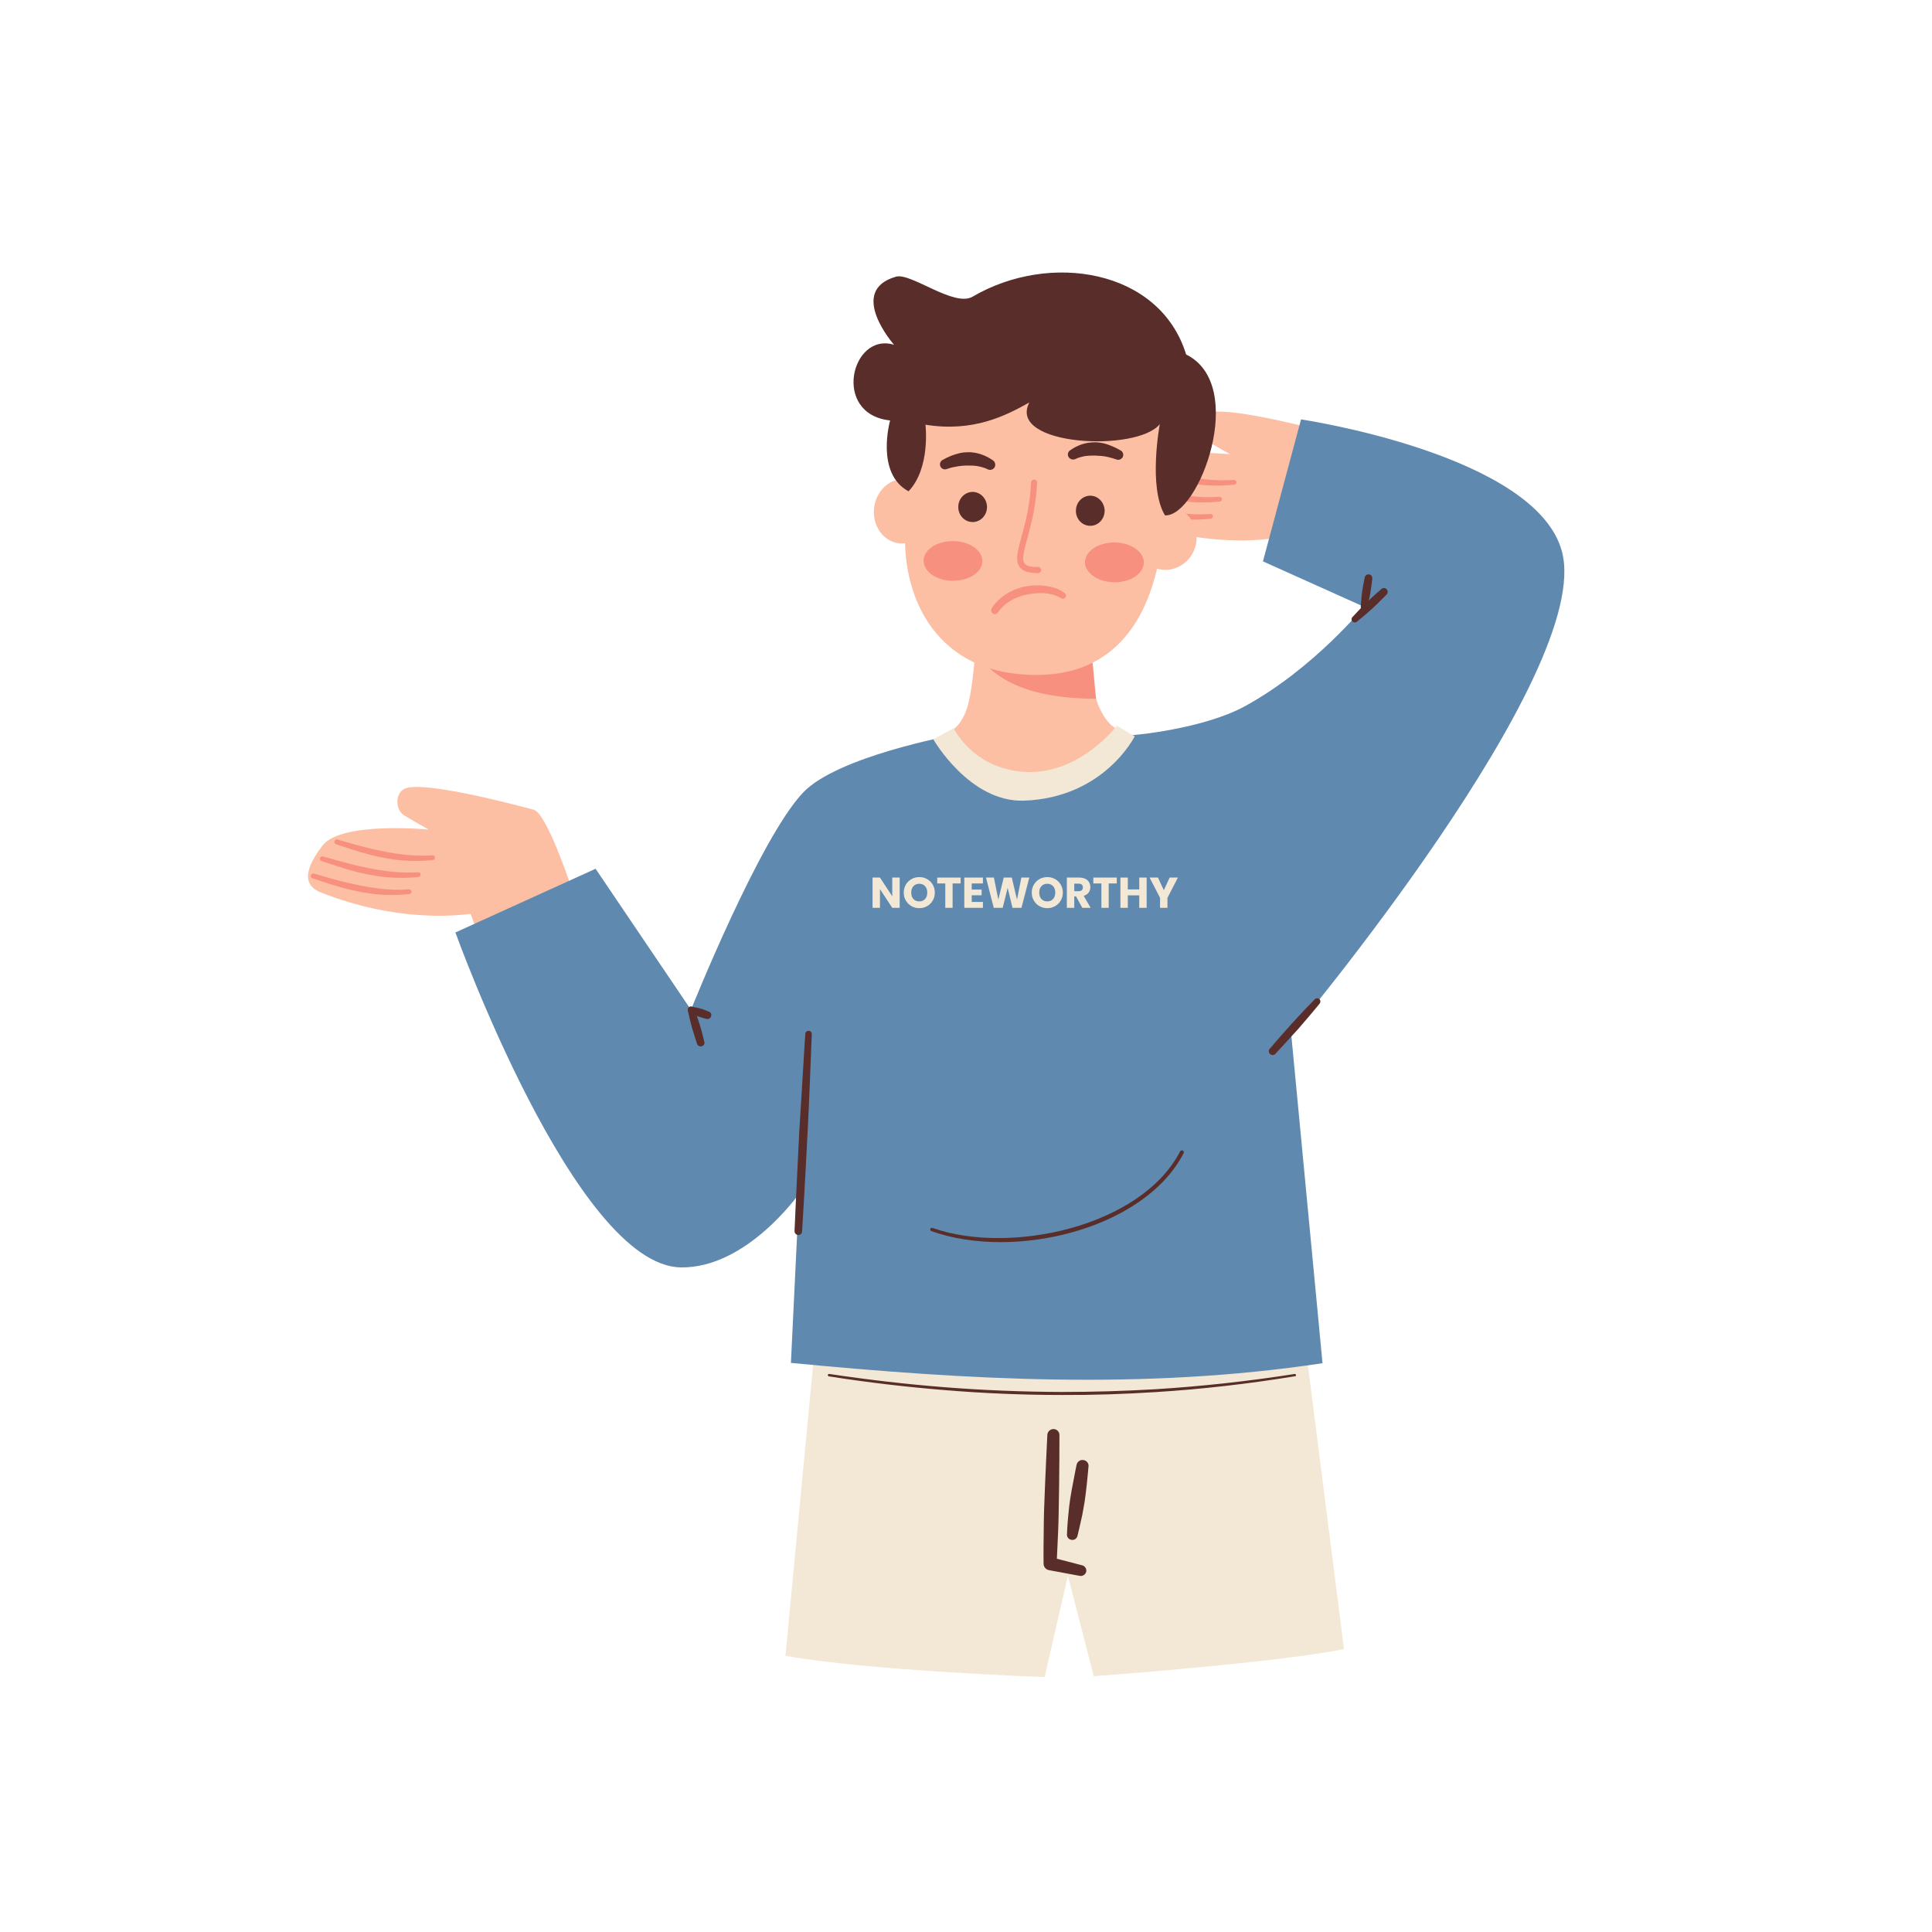 <svg xmlns="http://www.w3.org/2000/svg" xmlns:xlink="http://www.w3.org/1999/xlink" width="500" zoomAndPan="magnify" viewBox="0 0 375 375" height="500" preserveAspectRatio="xMidYMid meet" version="1.0"><defs><g/><clipPath id="58f48d9ec8"><path d="M 152 258 L 261 258 L 261 325.523 L 152 325.523 Z M 152 258 " clip-rule="nonzero"/></clipPath><clipPath id="7903445ff4"><path d="M 88 81 L 303.652 81 L 303.652 268 L 88 268 Z M 88 81 " clip-rule="nonzero"/></clipPath></defs><g clip-path="url(#58f48d9ec8)"><path fill="#f2e8d5" d="M 253.09 258.898 L 260.867 320.09 C 247.336 322.82 212.297 325.348 212.297 325.348 L 207.277 305.84 L 202.762 325.523 C 202.762 325.523 167.953 324.262 152.461 321.383 L 158.242 260.484 L 253.09 258.898 " fill-opacity="1" fill-rule="evenodd"/></g><path fill="#582d2a" d="M 160.91 267.152 C 168.336 268.328 175.879 269.211 183.449 269.824 C 190.934 270.441 198.504 270.766 206.133 270.766 C 212.152 270.797 218.195 270.59 224.301 270.207 C 233.223 269.648 242.23 268.621 251.387 267.125 C 251.504 267.125 251.562 267.008 251.562 266.887 C 251.535 266.77 251.418 266.684 251.301 266.684 C 242.172 268.121 233.164 269.09 224.27 269.648 C 218.168 270.004 212.121 270.18 206.133 270.18 C 198.504 270.148 190.961 269.855 183.508 269.27 C 175.906 268.68 168.426 267.801 160.969 266.684 C 160.852 266.652 160.707 266.742 160.676 266.887 C 160.676 267.008 160.766 267.152 160.91 267.152 " fill-opacity="1" fill-rule="evenodd"/><path fill="#582d2a" d="M 208.953 284.367 C 208.953 284.367 208.66 285.777 208.305 287.688 C 208.102 288.688 207.895 289.832 207.719 290.977 C 207.574 291.887 207.484 292.828 207.398 293.68 C 207.16 295.941 207.102 297.703 207.102 297.703 C 207.016 298.262 207.398 298.82 207.984 298.879 C 208.543 298.996 209.07 298.586 209.156 298.027 C 209.156 298.027 209.598 296.293 210.066 294.062 C 210.215 293.238 210.391 292.328 210.535 291.418 C 210.711 290.273 210.832 289.098 210.949 288.07 C 211.152 286.16 211.27 284.719 211.27 284.719 C 211.387 284.074 210.949 283.484 210.301 283.398 C 209.656 283.281 209.07 283.723 208.953 284.367 " fill-opacity="1" fill-rule="evenodd"/><path fill="#582d2a" d="M 203.289 278.523 C 203.289 278.523 202.879 286.543 202.641 293.504 C 202.613 294.883 202.582 296.234 202.582 297.5 C 202.523 300.938 202.555 303.492 202.555 303.492 C 202.555 304.078 202.938 304.609 203.551 304.754 L 209.566 305.871 C 210.125 305.988 210.684 305.637 210.832 305.078 C 210.949 304.52 210.594 303.934 210.008 303.816 L 205.137 302.551 C 205.195 301.492 205.285 299.703 205.371 297.559 C 205.43 296.324 205.461 294.973 205.488 293.562 C 205.637 286.629 205.637 278.582 205.637 278.582 C 205.664 277.934 205.168 277.406 204.52 277.375 C 203.844 277.375 203.316 277.875 203.289 278.523 " fill-opacity="1" fill-rule="evenodd"/><path fill="#fcbfa3" d="M 246.867 104.523 C 243.902 104.906 232.371 106.109 217.844 100.383 C 213.207 98.531 215.965 94.125 218.137 91.277 C 221.746 86.516 238.738 88.16 238.738 88.16 C 238.738 88.16 235.219 86.195 233.957 85.371 C 232.137 84.195 232.195 80.672 234.484 80.082 C 238.477 79.027 252.207 82.434 259.133 84.285 C 261.602 84.961 266.18 98.648 266.18 98.648 L 248.48 108.812 L 246.867 104.523 " fill-opacity="1" fill-rule="evenodd"/><path fill="#f7907f" d="M 220.777 91.012 C 222.949 91.715 225.121 92.48 227.352 93.039 C 228.82 93.422 230.344 93.742 231.871 93.949 C 234.367 94.301 236.918 94.359 239.559 94.066 C 239.824 94.066 240 93.832 240 93.566 C 239.973 93.332 239.738 93.125 239.473 93.156 C 236.918 93.332 234.426 93.156 232.047 92.773 C 230.551 92.539 229.082 92.215 227.617 91.895 C 225.414 91.363 223.242 90.746 221.07 90.102 C 220.809 90.012 220.543 90.16 220.457 90.426 C 220.398 90.66 220.516 90.922 220.777 91.012 " fill-opacity="1" fill-rule="evenodd"/><path fill="#f7907f" d="M 217.961 94.273 C 220.133 95.008 222.305 95.742 224.535 96.301 C 226.004 96.68 227.527 97.004 229.055 97.211 C 231.547 97.562 234.102 97.621 236.773 97.355 C 237.008 97.328 237.184 97.121 237.184 96.855 C 237.152 96.594 236.918 96.418 236.684 96.418 C 234.102 96.621 231.637 96.418 229.23 96.035 C 227.734 95.801 226.266 95.508 224.828 95.152 C 222.598 94.625 220.426 94.008 218.254 93.391 C 217.992 93.305 217.727 93.449 217.668 93.684 C 217.578 93.949 217.727 94.215 217.961 94.273 " fill-opacity="1" fill-rule="evenodd"/><path fill="#f7907f" d="M 216.199 97.621 C 218.371 98.328 220.543 99.09 222.773 99.648 C 224.242 100.031 225.766 100.352 227.293 100.559 C 229.789 100.91 232.34 100.969 234.98 100.676 C 235.246 100.676 235.422 100.441 235.422 100.176 C 235.395 99.941 235.16 99.734 234.922 99.766 C 232.34 99.941 229.875 99.766 227.469 99.383 C 225.973 99.148 224.504 98.824 223.039 98.504 C 220.836 97.973 218.664 97.355 216.492 96.711 C 216.23 96.621 215.965 96.77 215.879 97.035 C 215.82 97.27 215.938 97.531 216.199 97.621 " fill-opacity="1" fill-rule="evenodd"/><path fill="#fcbfa3" d="M 91.332 177.379 C 88.367 177.762 76.805 178.965 62.309 173.234 C 57.672 171.414 60.43 166.98 62.602 164.129 C 66.211 159.371 83.203 161.016 83.203 161.016 C 83.203 161.016 79.68 159.047 78.391 158.227 C 76.598 157.051 76.656 153.555 78.945 152.938 C 82.938 151.91 96.672 155.316 103.598 157.168 C 106.062 157.812 110.641 171.504 110.641 171.504 L 92.973 181.668 L 91.332 177.379 " fill-opacity="1" fill-rule="evenodd"/><path fill="#f7907f" d="M 65.242 163.863 C 67.414 164.598 69.586 165.336 71.816 165.891 C 73.281 166.273 74.809 166.598 76.336 166.805 C 78.801 167.156 81.383 167.215 84.023 166.922 C 84.289 166.922 84.465 166.684 84.434 166.449 C 84.434 166.188 84.199 165.98 83.938 166.008 C 81.383 166.188 78.887 166.008 76.512 165.629 C 75.016 165.395 73.547 165.07 72.078 164.746 C 69.879 164.219 67.707 163.602 65.508 162.953 C 65.27 162.867 65.008 163.012 64.918 163.277 C 64.832 163.512 64.977 163.777 65.242 163.863 " fill-opacity="1" fill-rule="evenodd"/><path fill="#f7907f" d="M 62.426 167.125 C 64.598 167.859 66.77 168.594 69 169.184 C 70.465 169.562 71.992 169.859 73.516 170.094 C 76.012 170.418 78.566 170.504 81.207 170.211 C 81.469 170.18 81.676 169.977 81.648 169.711 C 81.617 169.445 81.383 169.27 81.148 169.301 C 78.566 169.477 76.07 169.27 73.695 168.887 C 72.195 168.652 70.73 168.359 69.262 168.008 C 67.062 167.477 64.891 166.863 62.719 166.246 C 62.453 166.156 62.191 166.305 62.102 166.539 C 62.043 166.805 62.16 167.066 62.426 167.125 " fill-opacity="1" fill-rule="evenodd"/><path fill="#f7907f" d="M 60.664 170.477 C 62.836 171.211 65.008 171.945 67.207 172.5 C 68.703 172.883 70.203 173.207 71.758 173.414 C 74.25 173.766 76.805 173.824 79.445 173.531 C 79.711 173.531 79.887 173.297 79.887 173.059 C 79.855 172.797 79.621 172.59 79.359 172.621 C 76.773 172.824 74.309 172.621 71.934 172.238 C 70.438 172.004 68.969 171.68 67.5 171.355 C 65.301 170.828 63.129 170.211 60.93 169.562 C 60.691 169.504 60.43 169.621 60.34 169.887 C 60.281 170.152 60.398 170.387 60.664 170.477 " fill-opacity="1" fill-rule="evenodd"/><g clip-path="url(#7903445ff4)"><path fill="#6089b0" d="M 218.43 142.773 C 219.867 142.801 233.543 141.508 241.703 137.043 C 255.027 129.73 264.738 117.773 264.738 117.773 L 245.137 108.961 L 252.531 81.406 C 252.531 81.406 298.047 88.16 303.156 106.992 C 309.551 130.492 250.625 200.734 250.625 200.734 L 256.699 264.598 C 221.863 269.855 187.617 267.801 153.516 264.539 L 155.102 231.695 C 155.102 231.695 144.918 246.207 132.152 246 C 111.668 245.707 88.395 180.992 88.395 180.992 L 115.602 168.625 L 134.117 196.004 C 134.117 196.004 147.441 162.691 155.895 153.82 C 162.527 146.828 184.77 142.742 184.77 142.742 L 218.43 142.773 " fill-opacity="1" fill-rule="evenodd"/></g><path fill="#582d2a" d="M 180.777 238.953 C 184.77 240.391 189.406 241.098 194.25 241.098 C 198.738 241.098 203.375 240.48 207.809 239.273 C 217.316 236.691 225.828 231.402 229.73 223.852 C 229.848 223.645 229.758 223.41 229.582 223.324 C 229.406 223.234 229.141 223.293 229.055 223.5 C 225.238 230.871 216.875 235.926 207.602 238.453 C 203.23 239.629 198.68 240.273 194.25 240.305 C 189.496 240.363 184.918 239.715 180.984 238.336 C 180.809 238.277 180.633 238.363 180.574 238.539 C 180.516 238.715 180.602 238.895 180.777 238.953 " fill-opacity="1" fill-rule="evenodd"/><path fill="#582d2a" d="M 133.941 196.621 C 133.941 196.621 134.266 196.766 134.707 196.973 C 134.941 197.062 135.203 197.207 135.496 197.297 C 136.289 197.559 137.113 197.766 137.113 197.766 C 137.492 197.883 137.902 197.676 138.02 197.266 C 138.168 196.883 137.961 196.473 137.582 196.355 C 137.582 196.355 136.789 196.004 135.996 195.77 C 135.703 195.68 135.41 195.621 135.145 195.562 C 134.676 195.473 134.324 195.414 134.324 195.414 C 134 195.297 133.648 195.473 133.531 195.797 C 133.414 196.148 133.59 196.504 133.941 196.621 " fill-opacity="1" fill-rule="evenodd"/><path fill="#582d2a" d="M 133.531 196.18 C 133.531 196.18 133.648 196.883 133.883 197.797 C 134 198.293 134.148 198.852 134.293 199.41 C 134.766 201.027 135.293 202.582 135.293 202.582 C 135.41 202.965 135.82 203.199 136.203 203.082 C 136.613 202.965 136.848 202.555 136.699 202.172 C 136.699 202.172 136.32 200.555 135.852 198.969 C 135.672 198.41 135.496 197.855 135.32 197.383 C 135 196.473 134.734 195.828 134.734 195.828 C 134.645 195.504 134.293 195.297 133.941 195.387 C 133.621 195.504 133.414 195.855 133.531 196.18 " fill-opacity="1" fill-rule="evenodd"/><path fill="#582d2a" d="M 156.305 200.676 C 156.305 200.676 156.039 204.758 155.719 210.223 C 155.543 213.16 155.336 216.477 155.129 219.797 C 154.633 229.375 154.219 238.922 154.219 238.922 C 154.191 239.332 154.516 239.688 154.926 239.715 C 155.336 239.746 155.66 239.422 155.688 239.012 C 155.688 239.012 156.273 229.461 156.746 219.887 C 156.922 216.566 157.066 213.246 157.184 210.309 C 157.418 204.816 157.566 200.734 157.566 200.734 C 157.594 200.379 157.332 200.086 156.98 200.086 C 156.629 200.059 156.332 200.32 156.305 200.676 " fill-opacity="1" fill-rule="evenodd"/><path fill="#582d2a" d="M 255.172 193.977 C 255.172 193.977 254.234 194.945 252.941 196.297 C 252.266 197.031 251.477 197.855 250.742 198.676 C 248.57 201.086 246.457 203.555 246.457 203.555 C 246.191 203.848 246.223 204.316 246.516 204.582 C 246.84 204.875 247.309 204.844 247.57 204.523 C 247.57 204.523 249.773 202.172 251.945 199.762 C 252.68 198.91 253.41 198.059 254.059 197.297 C 255.262 195.887 256.141 194.797 256.141 194.797 C 256.348 194.562 256.348 194.152 256.082 193.918 C 255.82 193.684 255.406 193.711 255.172 193.977 " fill-opacity="1" fill-rule="evenodd"/><path fill="#582d2a" d="M 265.355 117.863 C 265.355 117.863 265.531 117.305 265.68 116.512 C 265.797 116.07 265.914 115.602 265.973 115.129 C 266.207 113.75 266.355 112.34 266.355 112.34 C 266.414 111.926 266.148 111.547 265.738 111.488 C 265.328 111.43 264.973 111.691 264.887 112.105 C 264.887 112.105 264.594 113.484 264.387 114.863 C 264.328 115.363 264.27 115.836 264.242 116.273 C 264.152 117.07 264.125 117.684 264.125 117.684 C 264.066 118.008 264.301 118.359 264.652 118.391 C 264.973 118.449 265.328 118.215 265.355 117.863 " fill-opacity="1" fill-rule="evenodd"/><path fill="#582d2a" d="M 263.391 120.652 C 263.391 120.652 264.035 120.125 264.887 119.418 C 265.328 119.008 265.855 118.598 266.355 118.125 C 267.762 116.805 269.113 115.422 269.113 115.422 C 269.406 115.129 269.434 114.66 269.141 114.367 C 268.879 114.07 268.406 114.07 268.113 114.336 C 268.113 114.336 266.648 115.602 265.238 116.949 C 264.738 117.422 264.301 117.891 263.859 118.332 C 263.098 119.125 262.539 119.742 262.539 119.742 C 262.273 119.977 262.273 120.387 262.508 120.621 C 262.746 120.887 263.156 120.887 263.391 120.652 " fill-opacity="1" fill-rule="evenodd"/><path fill="#fcbfa3" d="M 189.73 117.188 L 211.945 116.863 C 211.945 116.863 211.008 132.051 213.297 137.16 C 215.379 141.805 217.578 141.629 217.578 141.629 C 211.477 153.996 191.695 156.141 183.773 142.156 C 183.773 142.156 186.238 141.832 187.676 137.516 C 189.438 132.168 189.73 117.188 189.73 117.188 " fill-opacity="1" fill-rule="evenodd"/><path fill="#f7907f" d="M 212.738 135.633 C 198.797 135.574 191.168 131.434 188.262 124.09 L 211.477 122.414 L 212.738 135.633 " fill-opacity="1" fill-rule="evenodd"/><path fill="#fcbfa3" d="M 206.016 68.039 C 215.113 69.215 223.391 72.504 226.238 79.613 C 229.113 86.691 226.559 97.531 225.473 105.492 C 223.301 121.621 214.938 132.992 196.715 130.727 C 180.457 128.703 174.383 114.191 175.879 100.59 C 176.789 92.305 176.582 82.582 180.602 76.469 C 185.238 69.359 194.777 66.57 206.016 68.039 " fill-opacity="1" fill-rule="evenodd"/><path fill="#fcbfa3" d="M 175.789 93.039 C 172.738 92.715 170.008 95.27 169.656 98.68 C 169.305 102.117 171.504 105.141 174.559 105.465 C 177.609 105.758 180.34 103.23 180.691 99.797 C 181.043 96.359 178.844 93.332 175.789 93.039 " fill-opacity="1" fill-rule="evenodd"/><path fill="#fcbfa3" d="M 226.824 98.18 C 223.48 97.828 220.516 100.352 220.164 103.762 C 219.809 107.199 222.246 110.254 225.562 110.578 C 228.879 110.93 231.871 108.434 232.223 104.996 C 232.547 101.559 230.141 98.504 226.824 98.18 " fill-opacity="1" fill-rule="evenodd"/><path fill="#f2e8d5" d="M 216.789 140.863 C 216.789 140.863 209.863 149.969 199.738 149.852 C 189.086 149.707 185.094 141.332 185.094 141.332 L 181.16 143.508 C 181.16 143.508 188.203 155.785 198.77 155.406 C 214.352 154.848 220.25 142.918 220.25 142.918 L 216.789 140.863 " fill-opacity="1" fill-rule="evenodd"/><path fill="#582d2a" d="M 230.227 68.805 C 242.32 74.766 232.664 100.383 226.121 100.031 C 222.805 94.535 225.121 82.316 225.121 82.316 C 220.719 87.84 195.395 86.574 199.797 78.113 C 195.246 80.672 188.938 83.934 179.633 82.434 C 179.633 82.434 180.66 90.836 176.348 95.359 C 169.863 91.895 172.77 81.609 172.77 81.609 C 161.383 80.406 165.227 64.367 173.531 66.922 C 173.531 66.922 164.316 56.434 173.914 53.703 C 176.816 52.879 185.18 59.695 188.789 57.582 C 203.699 48.828 225.121 52.207 230.227 68.805 " fill-opacity="1" fill-rule="evenodd"/><path fill="#582d2a" d="M 188.82 95.477 C 187.266 95.477 186.004 96.77 186.004 98.387 C 185.973 100 187.234 101.324 188.762 101.324 C 190.289 101.352 191.551 100.059 191.578 98.445 C 191.578 96.828 190.348 95.508 188.82 95.477 " fill-opacity="1" fill-rule="evenodd"/><path fill="#f7907f" d="M 185.004 105.023 C 181.863 104.996 179.281 106.699 179.281 108.812 C 179.254 110.957 181.777 112.723 184.945 112.723 C 188.086 112.75 190.668 111.047 190.668 108.93 C 190.699 106.785 188.176 105.055 185.004 105.023 " fill-opacity="1" fill-rule="evenodd"/><path fill="#f7907f" d="M 216.348 105.289 C 213.18 105.289 210.625 106.965 210.594 109.105 C 210.566 111.223 213.121 112.984 216.289 113.016 C 219.43 113.043 221.98 111.34 222.012 109.195 C 222.039 107.082 219.488 105.316 216.348 105.289 " fill-opacity="1" fill-rule="evenodd"/><path fill="#582d2a" d="M 211.652 96.211 C 210.098 96.211 208.836 97.504 208.836 99.121 C 208.805 100.734 210.066 102.059 211.594 102.059 C 213.121 102.086 214.383 100.793 214.41 99.18 C 214.41 97.562 213.18 96.242 211.652 96.211 " fill-opacity="1" fill-rule="evenodd"/><path fill="#582d2a" d="M 191.668 91.07 C 191.051 90.777 190.406 90.602 189.789 90.484 C 189.145 90.363 188.496 90.363 187.852 90.363 C 187.031 90.363 186.238 90.426 185.445 90.602 C 184.887 90.688 184.359 90.836 183.832 91.012 C 183.332 91.246 182.746 91.012 182.539 90.543 C 182.305 90.043 182.539 89.453 183.008 89.25 C 184.035 88.66 185.121 88.223 186.266 87.957 C 186.766 87.84 187.293 87.781 187.793 87.781 C 188.32 87.75 188.848 87.809 189.348 87.898 C 190.523 88.133 191.637 88.602 192.695 89.336 C 193.164 89.629 193.309 90.246 193.047 90.719 C 192.754 91.188 192.137 91.336 191.668 91.07 " fill-opacity="1" fill-rule="evenodd"/><path fill="#582d2a" d="M 207.809 87.34 C 208.863 86.605 209.98 86.164 211.125 85.957 C 211.652 85.871 212.18 85.84 212.707 85.84 C 213.207 85.871 213.734 85.93 214.234 86.047 C 215.348 86.34 216.434 86.812 217.461 87.398 C 217.934 87.633 218.168 88.191 217.934 88.691 C 217.695 89.16 217.109 89.395 216.641 89.16 C 216.082 88.957 215.555 88.836 214.996 88.691 C 214.203 88.516 213.414 88.457 212.621 88.426 C 211.977 88.426 211.328 88.426 210.684 88.516 C 210.039 88.633 209.391 88.777 208.777 89.074 C 208.305 89.336 207.691 89.16 207.398 88.691 C 207.133 88.223 207.309 87.605 207.809 87.34 " fill-opacity="1" fill-rule="evenodd"/><path fill="#f7907f" d="M 205.93 116.098 C 205.312 115.688 204.461 115.395 203.434 115.219 C 202.203 115.043 200.766 115.102 199.328 115.395 C 197.184 115.836 195.07 116.863 193.691 118.891 C 193.457 119.215 193.016 119.301 192.695 119.066 C 192.371 118.859 192.281 118.418 192.488 118.066 C 194.043 115.688 196.508 114.336 199.004 113.836 C 200.352 113.574 201.703 113.543 202.906 113.719 C 204.492 113.926 205.812 114.426 206.664 115.129 C 206.926 115.305 206.984 115.719 206.781 115.98 C 206.574 116.246 206.195 116.305 205.93 116.098 " fill-opacity="1" fill-rule="evenodd"/><path fill="#f7907f" d="M 200.117 93.656 C 199.914 99.121 198.504 103.172 197.801 105.934 C 197.449 107.402 197.301 108.551 197.566 109.371 C 197.918 110.516 199.004 111.25 201.496 111.25 C 201.82 111.25 202.086 110.988 202.086 110.664 C 202.086 110.312 201.82 110.047 201.496 110.047 C 200.59 110.078 199.883 109.988 199.414 109.781 C 199.031 109.605 198.797 109.371 198.68 109.02 C 198.477 108.344 198.652 107.434 198.945 106.227 C 199.648 103.41 201.059 99.266 201.293 93.684 C 201.32 93.363 201.059 93.098 200.734 93.098 C 200.414 93.066 200.148 93.332 200.117 93.656 " fill-opacity="1" fill-rule="evenodd"/><g fill="#f2e8d5" fill-opacity="1"><g transform="translate(168.846, 176.21)"><g><path d="M 5.781 0 L 4.344 0 L 1.953 -3.625 L 1.953 0 L 0.516 0 L 0.516 -5.875 L 1.953 -5.875 L 4.344 -2.234 L 4.344 -5.875 L 5.781 -5.875 Z M 5.781 0 "/></g></g></g><g fill="#f2e8d5" fill-opacity="1"><g transform="translate(175.137, 176.21)"><g><path d="M 3.297 0.062 C 2.742 0.062 2.238 -0.066 1.781 -0.328 C 1.32 -0.586 0.957 -0.945 0.688 -1.406 C 0.414 -1.863 0.281 -2.379 0.281 -2.953 C 0.281 -3.523 0.414 -4.039 0.688 -4.5 C 0.957 -4.957 1.32 -5.316 1.781 -5.578 C 2.238 -5.836 2.742 -5.969 3.297 -5.969 C 3.848 -5.969 4.352 -5.836 4.812 -5.578 C 5.281 -5.316 5.645 -4.957 5.906 -4.5 C 6.176 -4.039 6.312 -3.523 6.312 -2.953 C 6.312 -2.379 6.176 -1.863 5.906 -1.406 C 5.633 -0.945 5.27 -0.586 4.812 -0.328 C 4.352 -0.066 3.848 0.062 3.297 0.062 Z M 3.297 -1.25 C 3.766 -1.25 4.141 -1.406 4.422 -1.719 C 4.703 -2.031 4.844 -2.441 4.844 -2.953 C 4.844 -3.473 4.703 -3.891 4.422 -4.203 C 4.141 -4.516 3.766 -4.672 3.297 -4.672 C 2.828 -4.672 2.445 -4.516 2.156 -4.203 C 1.875 -3.898 1.734 -3.484 1.734 -2.953 C 1.734 -2.43 1.875 -2.016 2.156 -1.703 C 2.445 -1.398 2.828 -1.25 3.297 -1.25 Z M 3.297 -1.25 "/></g></g></g><g fill="#f2e8d5" fill-opacity="1"><g transform="translate(181.712, 176.21)"><g><path d="M 4.75 -5.875 L 4.75 -4.734 L 3.188 -4.734 L 3.188 0 L 1.766 0 L 1.766 -4.734 L 0.203 -4.734 L 0.203 -5.875 Z M 4.75 -5.875 "/></g></g></g><g fill="#f2e8d5" fill-opacity="1"><g transform="translate(186.656, 176.21)"><g><path d="M 1.953 -4.734 L 1.953 -3.547 L 3.875 -3.547 L 3.875 -2.438 L 1.953 -2.438 L 1.953 -1.141 L 4.125 -1.141 L 4.125 0 L 0.516 0 L 0.516 -5.875 L 4.125 -5.875 L 4.125 -4.734 Z M 1.953 -4.734 "/></g></g></g><g fill="#f2e8d5" fill-opacity="1"><g transform="translate(191.182, 176.21)"><g><path d="M 8.609 -5.875 L 7.078 0 L 5.344 0 L 4.406 -3.875 L 3.438 0 L 1.703 0 L 0.203 -5.875 L 1.734 -5.875 L 2.594 -1.594 L 3.641 -5.875 L 5.203 -5.875 L 6.219 -1.594 L 7.062 -5.875 Z M 8.609 -5.875 "/></g></g></g><g fill="#f2e8d5" fill-opacity="1"><g transform="translate(199.982, 176.21)"><g><path d="M 3.297 0.062 C 2.742 0.062 2.238 -0.066 1.781 -0.328 C 1.32 -0.586 0.957 -0.945 0.688 -1.406 C 0.414 -1.863 0.281 -2.379 0.281 -2.953 C 0.281 -3.523 0.414 -4.039 0.688 -4.5 C 0.957 -4.957 1.32 -5.316 1.781 -5.578 C 2.238 -5.836 2.742 -5.969 3.297 -5.969 C 3.848 -5.969 4.352 -5.836 4.812 -5.578 C 5.281 -5.316 5.645 -4.957 5.906 -4.5 C 6.176 -4.039 6.312 -3.523 6.312 -2.953 C 6.312 -2.379 6.176 -1.863 5.906 -1.406 C 5.633 -0.945 5.27 -0.586 4.812 -0.328 C 4.352 -0.066 3.848 0.062 3.297 0.062 Z M 3.297 -1.25 C 3.766 -1.25 4.141 -1.406 4.422 -1.719 C 4.703 -2.031 4.844 -2.441 4.844 -2.953 C 4.844 -3.473 4.703 -3.891 4.422 -4.203 C 4.141 -4.516 3.766 -4.672 3.297 -4.672 C 2.828 -4.672 2.445 -4.516 2.156 -4.203 C 1.875 -3.898 1.734 -3.484 1.734 -2.953 C 1.734 -2.43 1.875 -2.016 2.156 -1.703 C 2.445 -1.398 2.828 -1.25 3.297 -1.25 Z M 3.297 -1.25 "/></g></g></g><g fill="#f2e8d5" fill-opacity="1"><g transform="translate(206.558, 176.21)"><g><path d="M 3.516 0 L 2.297 -2.219 L 1.953 -2.219 L 1.953 0 L 0.516 0 L 0.516 -5.875 L 2.922 -5.875 C 3.391 -5.875 3.785 -5.789 4.109 -5.625 C 4.43 -5.469 4.672 -5.25 4.828 -4.969 C 4.992 -4.688 5.078 -4.375 5.078 -4.031 C 5.078 -3.633 4.969 -3.281 4.75 -2.969 C 4.531 -2.664 4.207 -2.453 3.781 -2.328 L 5.141 0 Z M 1.953 -3.234 L 2.844 -3.234 C 3.102 -3.234 3.297 -3.297 3.422 -3.422 C 3.555 -3.555 3.625 -3.738 3.625 -3.969 C 3.625 -4.195 3.555 -4.375 3.422 -4.5 C 3.297 -4.625 3.102 -4.688 2.844 -4.688 L 1.953 -4.688 Z M 1.953 -3.234 "/></g></g></g><g fill="#f2e8d5" fill-opacity="1"><g transform="translate(212.012, 176.21)"><g><path d="M 4.75 -5.875 L 4.75 -4.734 L 3.188 -4.734 L 3.188 0 L 1.766 0 L 1.766 -4.734 L 0.203 -4.734 L 0.203 -5.875 Z M 4.75 -5.875 "/></g></g></g><g fill="#f2e8d5" fill-opacity="1"><g transform="translate(216.956, 176.21)"><g><path d="M 5.609 -5.875 L 5.609 0 L 4.172 0 L 4.172 -2.422 L 1.953 -2.422 L 1.953 0 L 0.516 0 L 0.516 -5.875 L 1.953 -5.875 L 1.953 -3.578 L 4.172 -3.578 L 4.172 -5.875 Z M 5.609 -5.875 "/></g></g></g><g fill="#f2e8d5" fill-opacity="1"><g transform="translate(223.071, 176.21)"><g><path d="M 5.562 -5.875 L 3.531 -1.938 L 3.531 0 L 2.094 0 L 2.094 -1.938 L 0.062 -5.875 L 1.688 -5.875 L 2.828 -3.422 L 3.953 -5.875 Z M 5.562 -5.875 "/></g></g></g></svg>